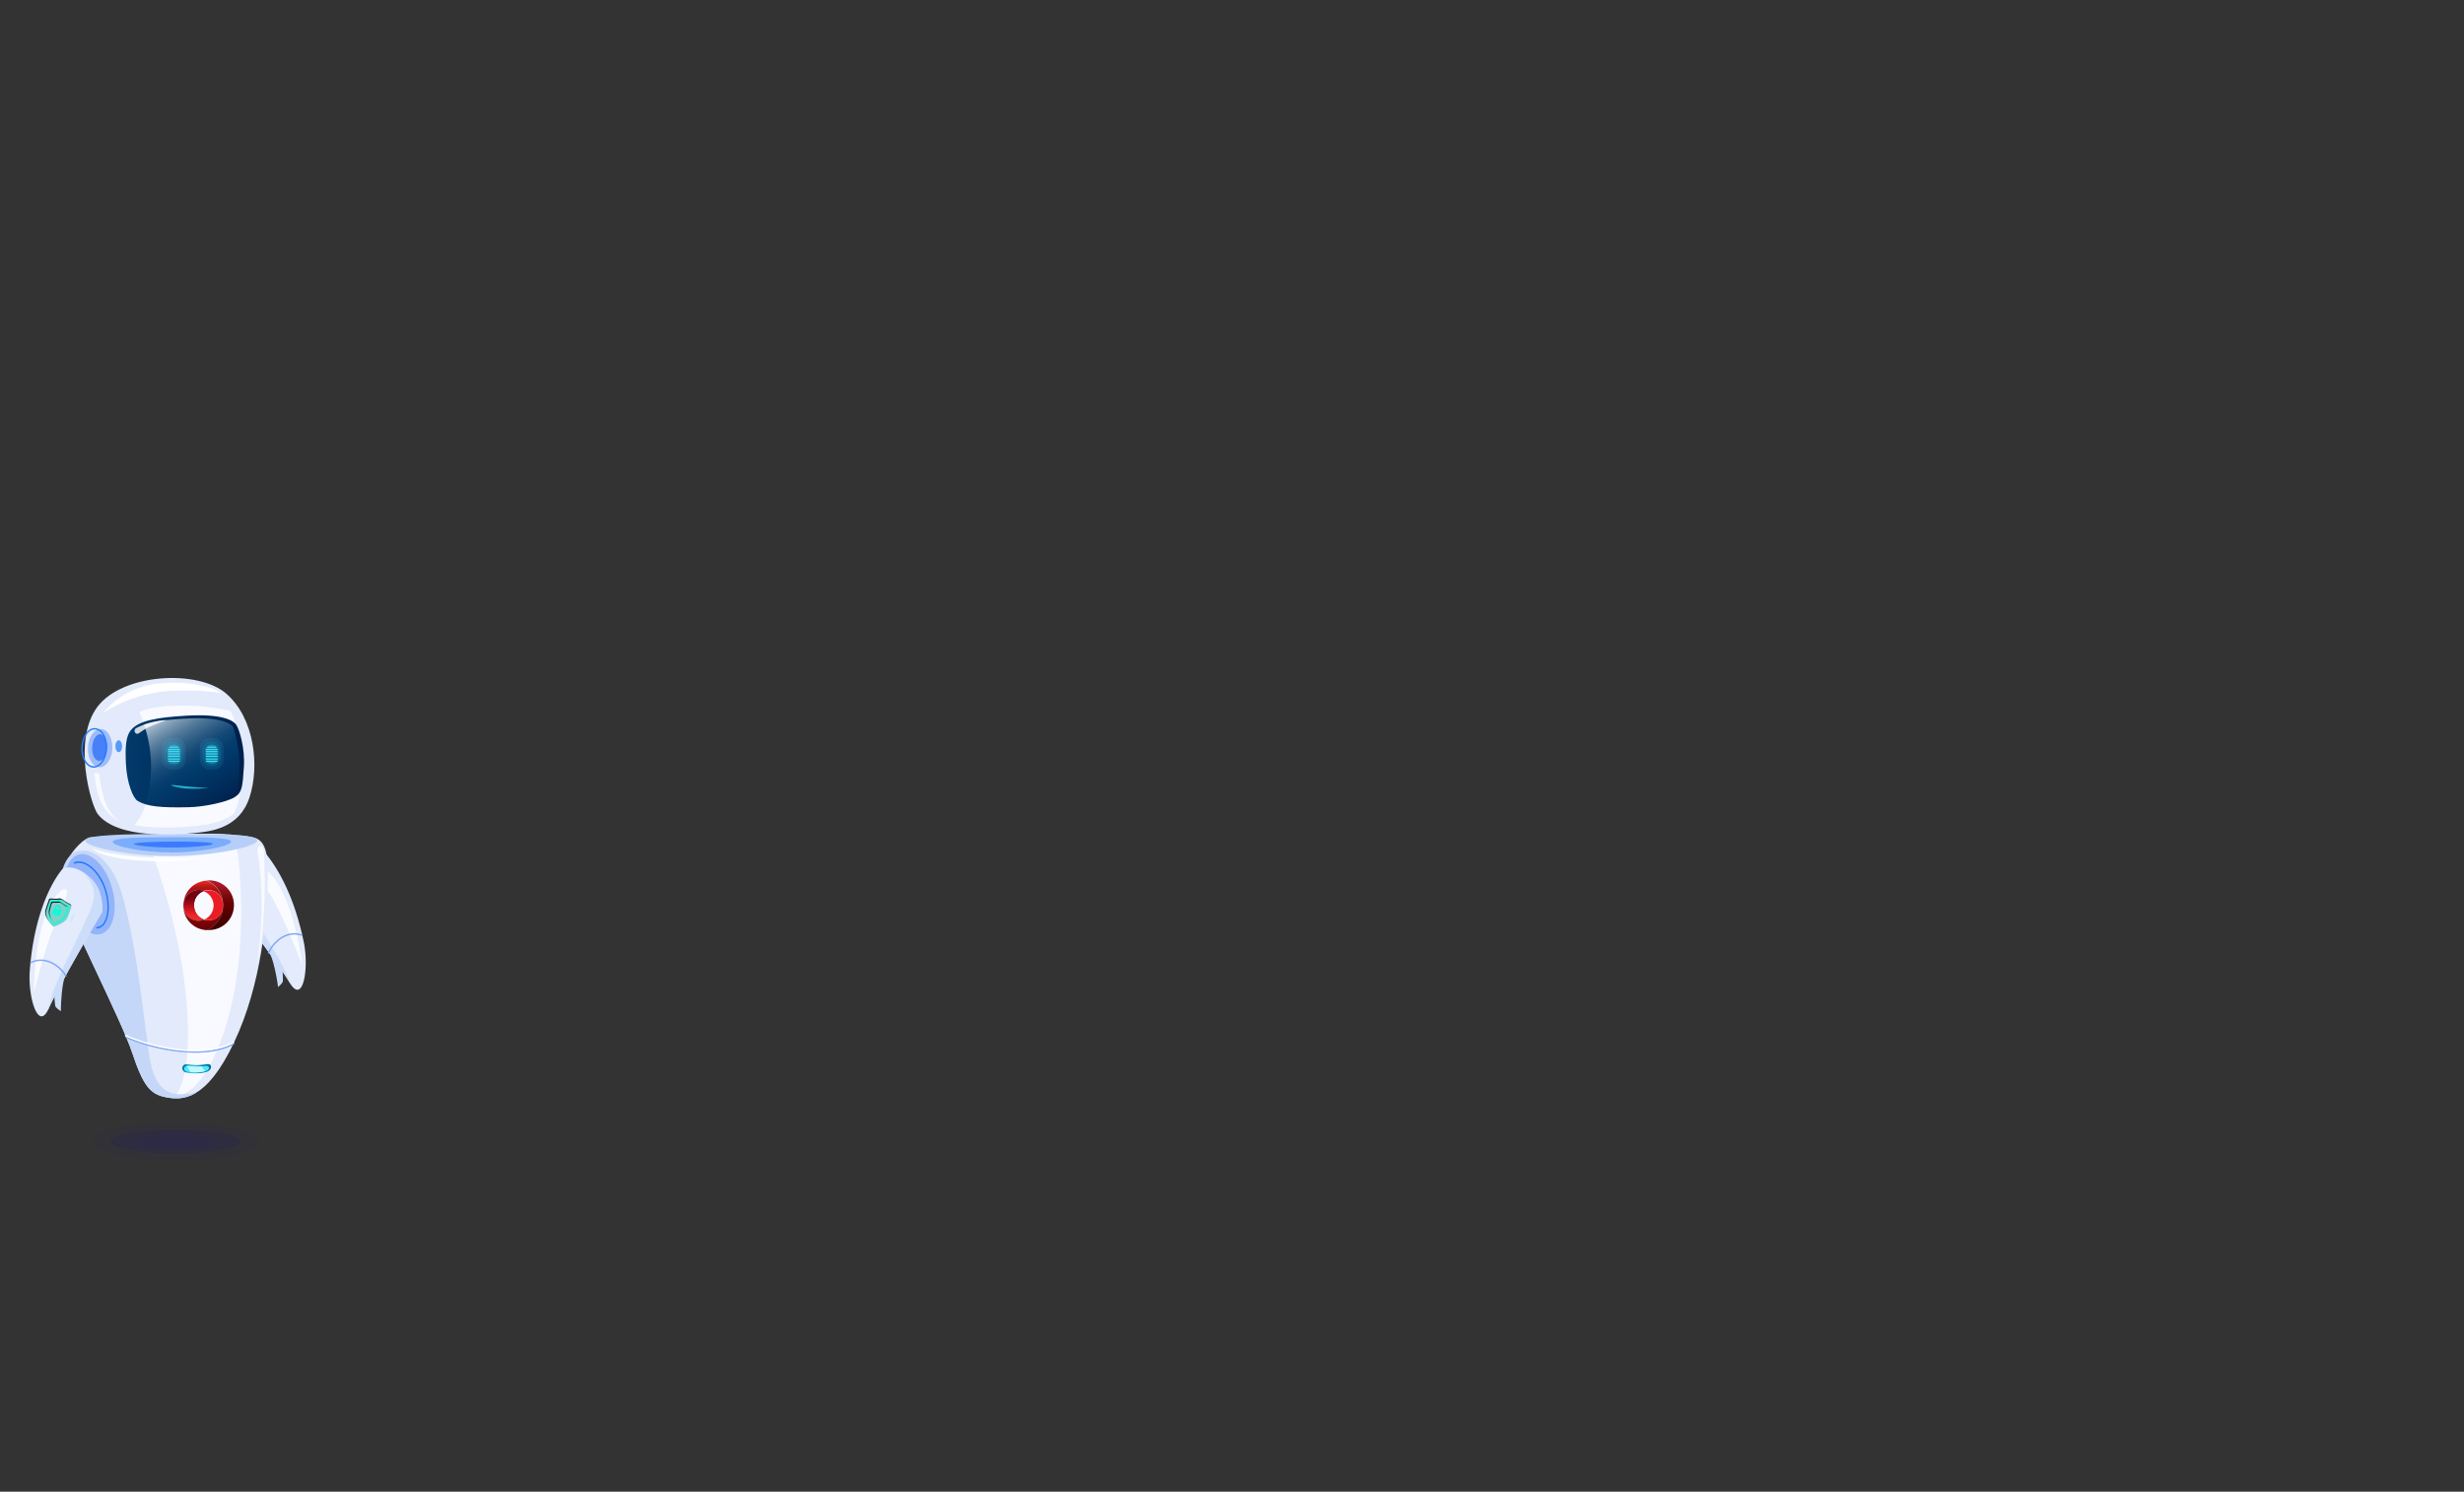 <svg xmlns="http://www.w3.org/2000/svg" xmlns:xlink="http://www.w3.org/1999/xlink" width="1024" height="620" viewBox="0 0 1024 620">
  <rect x="0" y="0" width="1024" height="620" fill="#333333" stroke="none"/>
  <defs>
    <style>
      .cls-1 {
        isolation: isolate;
      }

      .cls-2 {
        fill: none;
      }

      .cls-3 {
        fill: #e3ebfc;
      }

      .cls-4 {
        fill: #ccddfa;
      }

      .cls-5 {
        fill: #fafbff;
      }

      .cls-6 {
        fill: #80a7f6;
      }

      .cls-7 {
        fill: #9fbcfb;
      }

      .cls-8 {
        fill: #e2eafb;
      }

      .cls-9 {
        fill: #f9faff;
      }

      .cls-10 {
        fill: #b7cff8;
      }

      .cls-11, .cls-31, .cls-33 {
        fill: #207bff;
      }

      .cls-11, .cls-39 {
        opacity: 0.4;
      }

      .cls-12 {
        fill: #004bff;
        opacity: 0.5;
        mix-blend-mode: multiply;
      }

      .cls-13 {
        fill: #c4d7f9;
      }

      .cls-14 {
        fill: url(#_ÂÁ_Ï_ÌÌ_È_ËÂÌÚ_30);
      }

      .cls-15 {
        fill: #4aeaff;
      }

      .cls-16 {
        fill: #80a6f5;
      }

      .cls-17, .cls-32 {
        fill: #fff;
      }

      .cls-18 {
        fill: #bdf8ff;
      }

      .cls-19 {
        fill: url(#linear-gradient);
      }

      .cls-20 {
        fill: #eb1c24;
      }

      .cls-21 {
        fill: url(#linear-gradient-2);
      }

      .cls-22 {
        fill: url(#linear-gradient-3);
      }

      .cls-23 {
        fill: url(#linear-gradient-4);
      }

      .cls-24 {
        fill: url(#linear-gradient-5);
      }

      .cls-25 {
        fill: url(#linear-gradient-6);
      }

      .cls-26 {
        fill: url(#linear-gradient-7);
      }

      .cls-27 {
        fill: url(#_ÂÁ_Ï_ÌÌ_È_ËÂÌÚ_14);
      }

      .cls-28 {
        fill: url(#_ÂÁ_Ï_ÌÌ_È_ËÂÌÚ_18);
      }

      .cls-29 {
        fill: #9ebbfa;
      }

      .cls-30 {
        fill: #4880f7;
      }

      .cls-32 {
        opacity: 0.8;
      }

      .cls-33 {
        opacity: 0.72;
      }

      .cls-34, .cls-35, .cls-36, .cls-37 {
        fill: #3ae5fa;
      }

      .cls-34, .cls-43 {
        opacity: 0.1;
      }

      .cls-35 {
        opacity: 0.3;
      }

      .cls-37 {
        opacity: 0.7;
      }

      .cls-38 {
        fill: #93b4fb;
      }

      .cls-39 {
        mix-blend-mode: lighten;
        fill: url(#radial-gradient);
      }

      .cls-40 {
        fill: #00ffda;
      }

      .cls-41 {
        fill: #7fd1ca;
      }

      .cls-42 {
        fill: #1e1e1e;
      }

      .cls-43, .cls-44 {
        fill: #262261;
      }

      .cls-44 {
        opacity: 0.2;
      }
    </style>
    <radialGradient id="_ÂÁ_Ï_ÌÌ_È_ËÂÌÚ_30" data-name="¡ÂÁ˚ÏˇÌÌ˚È „‡‰ËÂÌÚ 30" cx="2956.91" cy="416.22" r="5.88" gradientTransform="translate(-2136.81 129.86) scale(0.75 0.76)" gradientUnits="userSpaceOnUse">
      <stop offset="0" stop-color="#4aeaff"/>
      <stop offset="1" stop-color="#00709d"/>
    </radialGradient>
    <linearGradient id="linear-gradient" x1="1642.26" y1="367.88" x2="1642.26" y2="392.5" gradientTransform="matrix(-1, 0, 0, 1, 1727.34, 0)" gradientUnits="userSpaceOnUse">
      <stop offset="0.02" stop-color="#dc2a21"/>
      <stop offset="0.06" stop-color="#c7201b"/>
      <stop offset="0.1" stop-color="#b61717"/>
      <stop offset="0.15" stop-color="#ab1113"/>
      <stop offset="0.22" stop-color="#a40e12"/>
      <stop offset="0.43" stop-color="#a20d11"/>
      <stop offset="0.79" stop-color="#6b0006"/>
    </linearGradient>
    <linearGradient id="linear-gradient-2" x1="1635.2" y1="368.98" x2="1635.2" y2="386.65" gradientTransform="matrix(-1, 0, 0, 1, 1727.34, 0)" gradientUnits="userSpaceOnUse">
      <stop offset="0" stop-color="#ac1a27"/>
      <stop offset="0.08" stop-color="#9e151f"/>
      <stop offset="0.28" stop-color="#7d0a0e"/>
      <stop offset="0.44" stop-color="#680304"/>
      <stop offset="0.56" stop-color="#610000"/>
      <stop offset="0.73" stop-color="#520000"/>
      <stop offset="1" stop-color="#3f0000"/>
    </linearGradient>
    <linearGradient id="linear-gradient-3" x1="-669.06" y1="378.07" x2="-657.82" y2="378.07" gradientTransform="translate(734.8)" gradientUnits="userSpaceOnUse">
      <stop offset="0" stop-color="#bd1349"/>
      <stop offset="0.24" stop-color="#bd124e"/>
      <stop offset="0.25" stop-color="#bd124e"/>
      <stop offset="1" stop-color="#7a0025"/>
    </linearGradient>
    <linearGradient id="linear-gradient-4" x1="-672.88" y1="383.95" x2="-657.77" y2="383.95" gradientTransform="translate(734.8)" gradientUnits="userSpaceOnUse">
      <stop offset="0" stop-color="#282880"/>
      <stop offset="0.27" stop-color="#26257c"/>
      <stop offset="0.56" stop-color="#1f1b6f"/>
      <stop offset="0.85" stop-color="#140b5a"/>
      <stop offset="1" stop-color="#0d004c"/>
    </linearGradient>
    <linearGradient id="linear-gradient-5" x1="-669.31" y1="383.95" x2="-657.82" y2="383.95" xlink:href="#linear-gradient-3"/>
    <linearGradient id="linear-gradient-6" x1="-666.98" y1="378.03" x2="-652.54" y2="378.03" xlink:href="#linear-gradient-4"/>
    <linearGradient id="linear-gradient-7" x1="1646.22" y1="383.36" x2="1646.22" y2="375" gradientTransform="matrix(-1, 0, 0, 1, 1727.34, 0)" gradientUnits="userSpaceOnUse">
      <stop offset="0" stop-color="#ec2d24"/>
      <stop offset="0.12" stop-color="#ec2824"/>
      <stop offset="0.25" stop-color="#eb1c24"/>
      <stop offset="1" stop-color="#74020d"/>
    </linearGradient>
    <linearGradient id="_ÂÁ_Ï_ÌÌ_È_ËÂÌÚ_14" data-name="¡ÂÁ˚ÏˇÌÌ˚È „‡‰ËÂÌÚ 14" x1="2907.62" y1="451.43" x2="2956.75" y2="451.43" gradientTransform="translate(-2873.6 14.89) rotate(-2.88)" gradientUnits="userSpaceOnUse">
      <stop offset="0" stop-color="#003a6b"/>
      <stop offset="1" stop-color="#00204c"/>
    </linearGradient>
    <linearGradient id="_ÂÁ_Ï_ÌÌ_È_ËÂÌÚ_18" data-name="¡ÂÁ˚ÏˇÌÌ˚È „‡‰ËÂÌÚ 18" x1="2929.56" y1="297.61" x2="2954.62" y2="339.83" gradientTransform="translate(-2863.05)" gradientUnits="userSpaceOnUse">
      <stop offset="0" stop-color="#cad6e0"/>
      <stop offset="0.05" stop-color="#aec0d0"/>
      <stop offset="0.15" stop-color="#7998b1"/>
      <stop offset="0.25" stop-color="#4e7698"/>
      <stop offset="0.35" stop-color="#2c5c84"/>
      <stop offset="0.44" stop-color="#144976"/>
      <stop offset="0.53" stop-color="#053e6e"/>
      <stop offset="0.6" stop-color="#003a6b"/>
      <stop offset="1" stop-color="#00204c"/>
    </linearGradient>
    <radialGradient id="radial-gradient" cx="2928.4" cy="419.94" r="13.06" gradientTransform="matrix(0.56, 0.02, -0.02, 0.62, -1595.38, 67.39)" gradientUnits="userSpaceOnUse">
      <stop offset="0" stop-color="#00ddde" stop-opacity="0.52"/>
      <stop offset="0.09" stop-color="#2de6e7" stop-opacity="0.65"/>
      <stop offset="0.2" stop-color="#63f1f1" stop-opacity="0.8"/>
      <stop offset="0.3" stop-color="#8af8f9" stop-opacity="0.91"/>
      <stop offset="0.38" stop-color="#a2fdfd" stop-opacity="0.98"/>
      <stop offset="0.43" stop-color="#abffff"/>
      <stop offset="0.46" stop-color="#9ffcfd"/>
      <stop offset="0.51" stop-color="#7ff6f6"/>
      <stop offset="0.58" stop-color="#4aebeb"/>
      <stop offset="0.66" stop-color="#03dcdd"/>
      <stop offset="0.66" stop-color="#00dbdc"/>
      <stop offset="0.69" stop-color="#08dcdd" stop-opacity="0.97"/>
      <stop offset="0.74" stop-color="#1fdfe0" stop-opacity="0.88"/>
      <stop offset="0.8" stop-color="#44e5e5" stop-opacity="0.73"/>
      <stop offset="0.87" stop-color="#78eced" stop-opacity="0.53"/>
      <stop offset="0.94" stop-color="#baf5f6" stop-opacity="0.27"/>
      <stop offset="1" stop-color="#fff" stop-opacity="0"/>
    </radialGradient>
  </defs>
  <title>robot</title>
  <g class="cls-1">
    <g id="robot">
      <rect id="fondo" class="cls-2" width="1024" height="620"/>
      <g id="brazoIzquierdo">
        <g>
          <path class="cls-3" d="M126.82,393.14c-5.43-26.1-16-37.23-18.42-39.54a2.21,2.21,0,0,0-1.32-.58c-1.84-.12-6.57.36-11.21,7.31-3.21,4.79-2.1,12.54-1.81,12.91,3,3.91,22,28.55,27,37C126.52,419.4,129.13,404.29,126.82,393.14Z" transform="translate(-0.6 -1.68)"/>
          <path class="cls-4" d="M95.84,360.35a21.35,21.35,0,0,1,4.41-5c-.5.61-1,1.28-1.51,2-4,6.05-2.1,10.14-.68,12.94,5.1,10,19.56,28.65,23.28,40.39l-.32-.52c-5-8.43-24-33.07-27-37C93.74,372.89,92.63,365.15,95.84,360.35Z" transform="translate(-0.6 -1.68)"/>
          <path class="cls-5" d="M110.6,362.78c12.14,8.84,15.67,40.28,15.67,40.28s-8-21.64-14.12-30.67S106.46,359.76,110.6,362.78Z" transform="translate(-0.6 -1.68)"/>
          <path class="cls-4" d="M118,405.17a32.35,32.35,0,0,1,.14,4.54,7.55,7.55,0,0,1-2,2.21c-.15-1.9-1.84-11.77-3.64-14.27C111.83,396.77,118,403.34,118,405.17Z" transform="translate(-0.6 -1.68)"/>
          <path class="cls-6" d="M112.26,398a.3.3,0,0,0,.23-.18c2.28-5,7.77-9.21,13.44-7.16a.3.3,0,0,0,.39-.18.32.32,0,0,0-.18-.39c-6-2.17-11.8,2.23-14.19,7.48a.3.3,0,0,0,.14.4A.34.34,0,0,0,112.26,398Z" transform="translate(-0.6 -1.68)"/>
        </g>
        <path class="cls-7" d="M108.82,365.2c-.69,8.15-4.07,14.51-7.53,14.2s-5.71-7.15-5-15.3,4.07-14.38,7.54-14.2C108.83,350.17,109.52,357.06,108.82,365.2Z" transform="translate(-0.6 -1.68)"/>
      </g>
      <g id="torso">
        <path class="cls-8" d="M38.48,349.67c-3.43-.23-15.52,12-11.88,23.94s24.24,51.63,28.9,65.54,7.47,17.34,14.1,18.6,16.66,1.72,28.29-22.83,13.41-52.13,13.94-65.23-.83-18.31-5.36-19.8C95.92,346.4,38.48,349.67,38.48,349.67Z" transform="translate(-0.6 -1.68)"/>
        <path class="cls-9" d="M93.2,432c9-25.83,7.92-53.6,7.09-66.75-.56-8.75-1.58-13.91-3.57-16.68-9.6-.54-23.62-.31-35.51.08,6.36,17,15.75,45.52,17.31,74.94,1,19.62-1.63,29.21-5.34,34.12C79.23,456.52,86.49,451.24,93.2,432Z" transform="translate(-0.6 -1.68)"/>
        <path class="cls-10" d="M107.48,351c0,2.54-17.78,6.5-35.71,6.53S36,353.64,36,351.1s17.79-2.78,35.72-2.81S107.48,348.43,107.48,351Z" transform="translate(-0.6 -1.68)"/>
        <path class="cls-11" d="M96.64,351.5c0,1.76-12.25,4.49-24.6,4.51s-24.62-2.67-24.62-4.43,12.25-1.92,24.6-1.94S96.63,349.74,96.64,351.5Z" transform="translate(-0.6 -1.68)"/>
        <path class="cls-12" d="M89.12,352.41c0,.68-8.45,1.53-16.68,1.54s-16.11-.81-16.11-1.48,7.88-.94,16.11-1S89.12,351.74,89.12,352.41Z" transform="translate(-0.6 -1.68)"/>
        <path class="cls-13" d="M62.88,442c-1.9-10.41-4.74-44.45-11.51-68.48C48,361.51,40,353,32.28,355.71c-5.49,1.91-7.65,11.47-5.68,17.9,3.64,11.91,24.24,51.63,28.9,65.54s7.47,17.34,14.1,18.6c3.42.65,7.74,1.08,12.71-2C75.58,456.81,66,459.27,62.88,442Z" transform="translate(-0.6 -1.68)"/>
        <path class="cls-14" d="M86.62,447.1a12.11,12.11,0,0,1-4.08.68,18.79,18.79,0,0,1-4.58-.34,1.84,1.84,0,0,1-1.59-1.72h0A1.66,1.66,0,0,1,78,444s3.52.39,4.37.39a30.49,30.49,0,0,0,4.45-.43c.87,0,1.7.27,1.43,1.54C88.1,446.11,87.69,446.69,86.62,447.1Z" transform="translate(-0.6 -1.68)"/>
        <path class="cls-15" d="M86.06,446.91a12.7,12.7,0,0,1-3.53.48,19.25,19.25,0,0,1-4-.24c-.74-.15-1.39-.55-1.38-1.23h0a1.31,1.31,0,0,1,1.38-1.22s3,.29,3.78.28a31.44,31.44,0,0,0,3.84-.3c.76,0,1.47.19,1.24,1.1C87.34,446.2,87,446.62,86.06,446.91Z" transform="translate(-0.6 -1.68)"/>
        <path class="cls-16" d="M81.55,439.25A75.75,75.75,0,0,1,52.87,433a.29.29,0,0,1-.15-.38.28.28,0,0,1,.37-.15c19.92,8.28,37.05,7.22,44.54,2.74a.29.29,0,0,1,.29.5C94.36,437.87,88.66,439.25,81.55,439.25Z" transform="translate(-0.6 -1.68)"/>
        <path class="cls-17" d="M81.34,438.6a75.75,75.75,0,0,1-28.68-6.22.29.29,0,0,1-.15-.37.28.28,0,0,1,.37-.16c19.91,8.28,37.05,7.23,44.54,2.75a.28.28,0,0,1,.39.1.29.29,0,0,1-.1.4C94.15,437.23,88.45,438.6,81.34,438.6Z" transform="translate(-0.6 -1.68)"/>
        <path class="cls-9" d="M110.32,356.38c1.53,31.48-3,46.38-3,46.38s4.29-23.79.33-46.78C107.15,352.83,110.08,351.46,110.32,356.38Z" transform="translate(-0.6 -1.68)"/>
        <path class="cls-17" d="M38.78,354.18s3.53,2.16,16.48,3.37,30,1,30,1-15.71,2.1-30,.54S38.78,354.18,38.78,354.18Z" transform="translate(-0.6 -1.68)"/>
        <path class="cls-18" d="M84.43,444.88c-.62.05-1.35.1-2.07.1s-3.78-.28-3.78-.28a1.36,1.36,0,0,0-.29,0l1.4,2.58a26.48,26.48,0,0,0,2.84.08,13,13,0,0,0,3.29-.42Z" transform="translate(-0.6 -1.68)"/>
        <g>
          <path class="cls-19" d="M93.33,378a11.12,11.12,0,0,0-6.86-10.3,9.68,9.68,0,0,0-1.22.16,10.2,10.2,0,0,0-8.42,9.75c0,.11,0,.22,0,.33V378h0a6.26,6.26,0,0,1,8.32-6c-.62-.22-.59-.22,0,0a6,6,0,0,1,8.1,5.91V378a6,6,0,0,1-5.93,6.22,6.05,6.05,0,0,1-1.93-.31,6.2,6.2,0,0,1-2.33.45,6.31,6.31,0,0,1-6.27-6.24,10.09,10.09,0,0,0,8.36,10c.42.08.84.13,1.28.17A11.14,11.14,0,0,0,93.33,378Z" transform="translate(-0.6 -1.68)"/>
          <path class="cls-20" d="M89.36,378a6.35,6.35,0,0,1-3.94,5.89,6.05,6.05,0,0,0,1.93.31A6,6,0,0,0,93.28,378V378a6,6,0,0,0-8.1-5.91c-.63-.23-.66-.23,0,0A6.34,6.34,0,0,1,89.36,378Z" transform="translate(-0.6 -1.68)"/>
          <path class="cls-21" d="M87.35,367.61c-.3,0-.59,0-.88,0a11.17,11.17,0,0,1,0,20.61c.28,0,.55,0,.83,0A10.28,10.28,0,0,0,97.82,378v-.06A10.18,10.18,0,0,0,87.35,367.61Z" transform="translate(-0.6 -1.68)"/>
          <path class="cls-22" d="M76.82,378v0Z" transform="translate(-0.6 -1.68)"/>
          <path class="cls-23" d="M85.25,383.86Z" transform="translate(-0.6 -1.68)"/>
          <path class="cls-24" d="M85.25,383.86Z" transform="translate(-0.6 -1.68)"/>
          <path class="cls-25" d="M83.09,384.37a6.2,6.2,0,0,0,2.33-.45l-.17-.06h0a6.18,6.18,0,0,1-4-5.91v-.06a6.08,6.08,0,0,1,4-5.85h0a6.26,6.26,0,0,0-8.32,6v.11A6.31,6.31,0,0,0,83.09,384.37Z" transform="translate(-0.6 -1.68)"/>
          <path class="cls-26" d="M83.09,384.37a6.2,6.2,0,0,0,2.33-.45l-.17-.06h0a6.18,6.18,0,0,1-4-5.91v-.06a6.08,6.08,0,0,1,4-5.85h0a6.26,6.26,0,0,0-8.32,6v.11A6.31,6.31,0,0,0,83.09,384.37Z" transform="translate(-0.6 -1.68)"/>
        </g>
      </g>
      <g id="cabeza">
        <g>
          <path class="cls-8" d="M41.2,340c8.16,10.64,33.14,8.61,40.1,7.94s18.76-1.9,23-14.86,2.12-32.75-9.56-43-42.94-8.6-53.55,5.25S38.37,336.3,41.2,340Z" transform="translate(-0.6 -1.68)"/>
          <path class="cls-17" d="M43.35,298.11c.47-.17,10.12-7.76,27.59-9.27a114.47,114.47,0,0,1,21.4.84c-.6-.64-9.24-5.69-27.06-3.81A35,35,0,0,0,43.35,298.11Z" transform="translate(-0.6 -1.68)"/>
          <path class="cls-9" d="M75.12,295c-5.63.09-11.26.49-16.56,2.53l-.13.05c5.51,11.79,6,27.16,2.73,38.14a23.14,23.14,0,0,1-4.68,8.9c9.72,1.74,20.6.83,24.82.43,4.61-.45,11.33-1.14,16.58-5.3a27.77,27.77,0,0,0,1.52-4c3.26-11.13,2.76-26.75-3-38.6A90,90,0,0,0,75.12,295Z" transform="translate(-0.6 -1.68)"/>
          <path class="cls-27" d="M54.78,305.44c3.24-4.46,12.08-5.63,23.15-6.29,14.29-.87,19.12,1.75,20.58,3.42s4,10,3.44,18-.63,10.49-3.91,12.5-12.75,4-18.88,4.12c-11.59.28-17.44-.29-21.32-2.59-2-1.18-4.5-7.53-4.9-15.35S53.1,307.75,54.78,305.44Z" transform="translate(-0.6 -1.68)"/>
          <path class="cls-28" d="M77.53,300.39c-6.88.4-12.85,1-17.06,2.51a53.58,53.58,0,0,1,1,31.64l-.1.3c3.68,1.08,8.94,1.34,17.37,1.13,5.88-.14,15-2,18.11-3.85a5.56,5.56,0,0,0,2.47-2.6,54.52,54.52,0,0,0-1.82-25.67,2,2,0,0,0-.2-.26C95.87,302,91.24,299.59,77.53,300.39Z" transform="translate(-0.6 -1.68)"/>
          <path class="cls-29" d="M47.27,312.85c-.19,4.39-2.61,7.84-5.41,7.71s-4.89-3.78-4.7-8.16,2.61-7.83,5.4-7.71S47.46,308.47,47.27,312.85Z" transform="translate(-0.6 -1.68)"/>
          <path class="cls-30" d="M45.06,312.52c-.14,3.08-1.62,5.51-3.31,5.44s-3-2.63-2.82-5.71,1.62-5.51,3.31-5.43S45.19,309.45,45.06,312.52Z" transform="translate(-0.6 -1.68)"/>
          <path class="cls-31" d="M45.1,312.76l-.28,0,.28,0a10.8,10.8,0,0,0-1.27-5.84,4.67,4.67,0,0,0-3.71-2.63c-2.93-.13-5.5,3.45-5.7,8s2,8.33,5,8.46h.16C42.44,320.74,44.91,317.21,45.1,312.76Zm-5-7.89a4.12,4.12,0,0,1,3.24,2.34,10.33,10.33,0,0,1,1.19,5.52c-.18,4.22-2.48,7.54-5.1,7.43s-4.62-3.64-4.44-7.86,2.4-7.43,5-7.43Z" transform="translate(-0.6 -1.68)"/>
          <path class="cls-9" d="M39.75,323l2,.07s.87,8.61,3.32,13.67,5.94,6.68,5.94,6.68-5.25-1.72-8.39-8.28C40.41,330.43,39.75,323,39.75,323Z" transform="translate(-0.6 -1.68)"/>
          <path class="cls-32" d="M56.7,306.1h0a1.07,1.07,0,0,0,1.56.37c1-.69,2.52-1.72,3.39-2.2,1.38-.75,8.2-3.3,8.2-3.3a31.06,31.06,0,0,0-12.64,3.33A1.32,1.32,0,0,0,56.7,306.1Z" transform="translate(-0.6 -1.68)"/>
        </g>
        <path class="cls-33" d="M51.35,311.85c0,1.36-.63,2.46-1.4,2.46s-1.4-1.1-1.4-2.46.63-2.47,1.4-2.47S51.35,310.49,51.35,311.85Z" transform="translate(-0.6 -1.68)"/>
      </g>
      <g id="ojos">
        <rect class="cls-34" x="83.02" y="306.82" width="9.85" height="13.02" rx="3.93"/>
        <rect class="cls-34" x="84.06" y="308.22" width="7.79" height="10.22" rx="3.65"/>
        <rect class="cls-35" x="85.37" y="309.54" width="5.4" height="7.96" rx="2.44"/>
        <path class="cls-36" d="M90.8,314.28H86.36a.21.21,0,0,1-.22-.21.22.22,0,0,1,.22-.22H90.8a.22.22,0,0,1,.21.22A.21.21,0,0,1,90.8,314.28Z" transform="translate(-0.6 -1.68)"/>
        <path class="cls-36" d="M90.8,315.23H86.36a.21.21,0,0,1-.22-.21.22.22,0,0,1,.22-.22H90.8A.22.22,0,0,1,91,315,.21.21,0,0,1,90.8,315.23Z" transform="translate(-0.6 -1.68)"/>
        <path class="cls-36" d="M90.8,316.22H86.36a.22.22,0,1,1,0-.44H90.8a.22.22,0,0,1,0,.44Z" transform="translate(-0.6 -1.68)"/>
        <path class="cls-36" d="M90.23,312.47H86.92a.22.22,0,0,1,0-.44h3.31a.22.22,0,0,1,0,.44Z" transform="translate(-0.6 -1.68)"/>
        <path class="cls-36" d="M90.8,313.45H86.36a.22.22,0,0,1-.22-.22.21.21,0,0,1,.22-.21H90.8a.21.21,0,0,1,.21.21A.22.22,0,0,1,90.8,313.45Z" transform="translate(-0.6 -1.68)"/>
        <path class="cls-36" d="M90.8,317.38H86.36a.21.21,0,0,1-.22-.21.22.22,0,0,1,.22-.22H90.8a.22.22,0,0,1,.21.22A.21.21,0,0,1,90.8,317.38Z" transform="translate(-0.6 -1.68)"/>
        <path class="cls-36" d="M90.8,318.33H86.36a.21.21,0,0,1-.22-.21.22.22,0,0,1,.22-.22H90.8a.22.22,0,0,1,.21.22A.21.21,0,0,1,90.8,318.33Z" transform="translate(-0.6 -1.68)"/>
        <g>
          <rect class="cls-34" x="67.32" y="306.82" width="9.85" height="13.02" rx="3.93"/>
          <rect class="cls-34" x="68.35" y="308.22" width="7.79" height="10.22" rx="3.65"/>
          <rect class="cls-35" x="69.67" y="309.54" width="5.4" height="7.96" rx="2.44"/>
          <path class="cls-36" d="M75.09,314.28H70.66a.21.21,0,0,1-.22-.21.22.22,0,0,1,.22-.22h4.43a.22.22,0,0,1,.22.22A.21.21,0,0,1,75.09,314.28Z" transform="translate(-0.6 -1.68)"/>
          <path class="cls-36" d="M75.09,315.23H70.66a.21.21,0,0,1-.22-.21.22.22,0,0,1,.22-.22h4.43a.22.22,0,0,1,.22.22A.21.21,0,0,1,75.09,315.23Z" transform="translate(-0.6 -1.68)"/>
          <path class="cls-36" d="M75.09,316.22H70.66a.22.22,0,1,1,0-.44h4.43a.22.22,0,0,1,0,.44Z" transform="translate(-0.6 -1.68)"/>
          <path class="cls-36" d="M74.53,312.47H71.22a.22.22,0,0,1,0-.44h3.31a.22.22,0,0,1,0,.44Z" transform="translate(-0.6 -1.68)"/>
          <path class="cls-36" d="M75.09,313.45H70.66a.22.22,0,0,1-.22-.22.21.21,0,0,1,.22-.21h4.43a.21.21,0,0,1,.22.21A.22.22,0,0,1,75.09,313.45Z" transform="translate(-0.6 -1.68)"/>
          <path class="cls-36" d="M75.09,317.38H70.66a.21.21,0,0,1-.22-.21.22.22,0,0,1,.22-.22h4.43a.22.22,0,0,1,.22.22A.21.21,0,0,1,75.09,317.38Z" transform="translate(-0.6 -1.68)"/>
          <path class="cls-36" d="M75.09,318.33H70.66a.21.21,0,0,1-.22-.21.22.22,0,0,1,.22-.22h4.43a.22.22,0,0,1,.22.22A.21.21,0,0,1,75.09,318.33Z" transform="translate(-0.6 -1.68)"/>
        </g>
      </g>
      <path id="boca" class="cls-37" d="M74.9,328.21c4.45.57,12.42,1,12.42,1s-7,.73-11.65-.07S70.12,327.59,74.9,328.21Z" transform="translate(-0.6 -1.68)"/>
      <g id="brazoDerecho">
        <path class="cls-38" d="M47.15,370.69c2.59,9.11.54,17.69-4.57,19.18s-11.35-4.7-13.93-13.81-.54-17.69,4.57-19.18S44.57,361.58,47.15,370.69Z" transform="translate(-0.6 -1.68)"/>
        <path class="cls-31" d="M40.94,387.62a.33.33,0,0,1-.33-.31.33.33,0,0,1,.3-.35,3.73,3.73,0,0,0,3-2.13c2.12-3.69,1.71-10.66-1-16.21-3.19-6.63-8.28-9.28-11.18-7.93a.32.32,0,0,1-.43-.16.33.33,0,0,1,.16-.43c3.64-1.7,9,2,12,8.23,2.75,5.74,3.15,13,.93,16.83A4.41,4.41,0,0,1,41,387.62Z" transform="translate(-0.6 -1.68)"/>
        <g>
          <path class="cls-3" d="M13,404.66c2.14-26.57,11.21-39,13.37-41.55a2.15,2.15,0,0,1,1.24-.75c1.8-.35,6.55-.47,12,5.82,3.78,4.35,3.64,12.18,3.39,12.59-2.5,4.26-18.24,31.11-22.18,40.11C16.51,430.68,12.05,416,13,404.66Z" transform="translate(-0.6 -1.68)"/>
          <path class="cls-4" d="M39.63,368.21a21.45,21.45,0,0,0-5-4.36c.58.55,1.16,1.15,1.75,1.83,4.77,5.49,3.35,9.8,2.28,12.76-3.81,10.61-15.85,30.9-18.09,43,.09-.17.17-.36.26-.55,3.94-9,19.68-35.85,22.19-40.11C43.27,380.38,43.41,372.56,39.63,368.21Z" transform="translate(-0.6 -1.68)"/>
          <path class="cls-5" d="M25.29,372.49c-10.94,10.31-10.56,41.95-10.56,41.95S20,392,25,382.22,29,369,25.29,372.49Z" transform="translate(-0.6 -1.68)"/>
          <path class="cls-4" d="M23.18,415.49a35.62,35.62,0,0,0,.43,4.52,7.57,7.57,0,0,0,2.31,1.93c-.08-1.9.36-11.91,1.84-14.62C28.28,406.36,23,413.67,23.18,415.49Z" transform="translate(-0.6 -1.68)"/>
          <path class="cls-6" d="M28,407.61a.27.27,0,0,1-.25-.15c-2.89-4.67-8.85-8.14-14.23-5.39a.3.3,0,0,1-.4-.14.29.29,0,0,1,.13-.4c5.69-2.92,12,.71,15,5.61a.32.32,0,0,1-.1.42A.3.3,0,0,1,28,407.61Z" transform="translate(-0.6 -1.68)"/>
        </g>
        <g>
          <path class="cls-39" d="M31.64,380c-.13,4.51-3.49,8.06-7.5,7.93s-7.15-3.87-7-8.37,3.5-8.06,7.51-7.94S31.78,375.51,31.64,380Z" transform="translate(-0.6 -1.68)"/>
          <g>
            <path class="cls-40" d="M19.41,380.49a7.21,7.21,0,0,0,1.6,4.3,15.15,15.15,0,0,0,1.75,2s4.63-1.19,5.91-3.88c.26-.57,1.48-4.09,1.48-4.09s.36-.85-.32-1.24a21.5,21.5,0,0,1-2.35-1.35,7.24,7.24,0,0,0-1.56-1c-.45-.16-.65-.06-1.46,0a26.67,26.67,0,0,1-2.76-.07c-.81,0-.91.92-.91.92S19.46,379.85,19.41,380.49Z" transform="translate(-0.6 -1.68)"/>
            <path class="cls-41" d="M20.79,376.09s-1.33,3.76-1.38,4.4c-.19,3,3.35,6.33,3.35,6.33h0s4.63-1.19,5.91-3.88c.26-.57,1.48-4.09,1.48-4.09s.36-.85-.32-1.24a21.5,21.5,0,0,1-2.35-1.35,6.23,6.23,0,0,0-1.57-1c-.44-.17-.64-.07-1.45,0a24,24,0,0,1-2.76-.08C20.89,375.14,20.79,376.09,20.79,376.09Zm.73-.15h.68a7.86,7.86,0,0,0,2.12,0c1.47-.28,1.92.47,2.63,1a12.15,12.15,0,0,0,1.8,1.06l.59.31a1.35,1.35,0,0,1,0,.18.09.09,0,0,0,0,.05c-.46,1.34-1.26,3.63-1.44,4a6.44,6.44,0,0,1-3,2.55,15.1,15.1,0,0,1-1.79.71,15.84,15.84,0,0,1-1.24-1.52,6.9,6.9,0,0,1-1.44-3.9,28.46,28.46,0,0,1,1.11-4.26Z" transform="translate(-0.6 -1.68)"/>
            <path class="cls-42" d="M19.41,380.49c-.11,1.76,1,3.61,2,4.85a7.33,7.33,0,0,1-1.71-4.45c.05-.63,1.38-4.39,1.38-4.39s.1-.95.91-.93a22,22,0,0,0,2.76.07c.82-.06,1-.15,1.46,0a6.66,6.66,0,0,1,1.56,1A21.5,21.5,0,0,0,30.14,378l.06,0a.75.75,0,0,0-.37-.45,21.5,21.5,0,0,1-2.35-1.35,6.66,6.66,0,0,0-1.57-1c-.44-.16-.64-.07-1.45,0a22,22,0,0,1-2.76-.07c-.81,0-.91.93-.91.93S19.46,379.85,19.41,380.49Z" transform="translate(-0.6 -1.68)"/>
            <path class="cls-41" d="M24,380.57a.27.27,0,0,0,.07.27l-.06.22s0,.07.05.08l.17,0a.07.07,0,0,0,.08,0l.05-.22a.29.29,0,0,0,0-.56A.28.28,0,0,0,24,380.57Z" transform="translate(-0.6 -1.68)"/>
            <path class="cls-41" d="M24,379.06l-.11.43,1.29.34.11-.43a.67.67,0,1,0-1.29-.34Z" transform="translate(-0.6 -1.68)"/>
            <path class="cls-41" d="M21.71,377.14s-.81,2.77-.84,3.24c-.17,2.25,2.3,4.85,2.3,4.85h0s3.28-.93,4.21-3c.2-.42,1.09-3.06,1.09-3.06s.27-.64-.21-.92a13.73,13.73,0,0,1-1.65-1c-.29-.22-.54-.39-.75-.52a2.74,2.74,0,0,0-.47-.26h0a1.66,1.66,0,0,0-1-.08,15.38,15.38,0,0,1-1.94,0C21.91,376.44,21.71,377.14,21.71,377.14Zm1.18,2.46a.36.36,0,0,1,.44-.27l.09,0,.11-.43a1.19,1.19,0,1,1,2.29.61l-.11.43.09,0a.37.37,0,0,1,.26.45l-.44,1.68a.36.36,0,0,1-.44.27l-2.48-.66a.37.37,0,0,1-.25-.45Z" transform="translate(-0.6 -1.68)"/>
            <path class="cls-42" d="M20.87,380.38c-.13,1.62,1.12,3.41,1.83,4.3a6.49,6.49,0,0,1-1.52-3.89c0-.47.84-3.25.84-3.25s.2-.69.77-.68a13.81,13.81,0,0,0,1.94,0,2,2,0,0,1,1,.08h0a2.83,2.83,0,0,1,.47.25c.21.13.47.31.75.52a12,12,0,0,0,1.61.95.52.52,0,0,0-.27-.38,13.73,13.73,0,0,1-1.65-1,8.09,8.09,0,0,0-.75-.52,3.72,3.72,0,0,0-.47-.26h0a1.66,1.66,0,0,0-1-.08,15.38,15.38,0,0,1-1.94,0c-.58,0-.77.69-.77.69S20.9,379.91,20.87,380.38Z" transform="translate(-0.6 -1.68)"/>
          </g>
        </g>
      </g>
      <g id="sombra">
        <ellipse class="cls-43" cx="72.95" cy="474.47" rx="34.7" ry="7.88"/>
        <ellipse class="cls-44" cx="72.95" cy="474.47" rx="27.03" ry="5.01"/>
        <ellipse class="cls-44" cx="72.95" cy="474.47" rx="16.28" ry="3.02"/>
      </g>
    </g>
  </g>
</svg>
